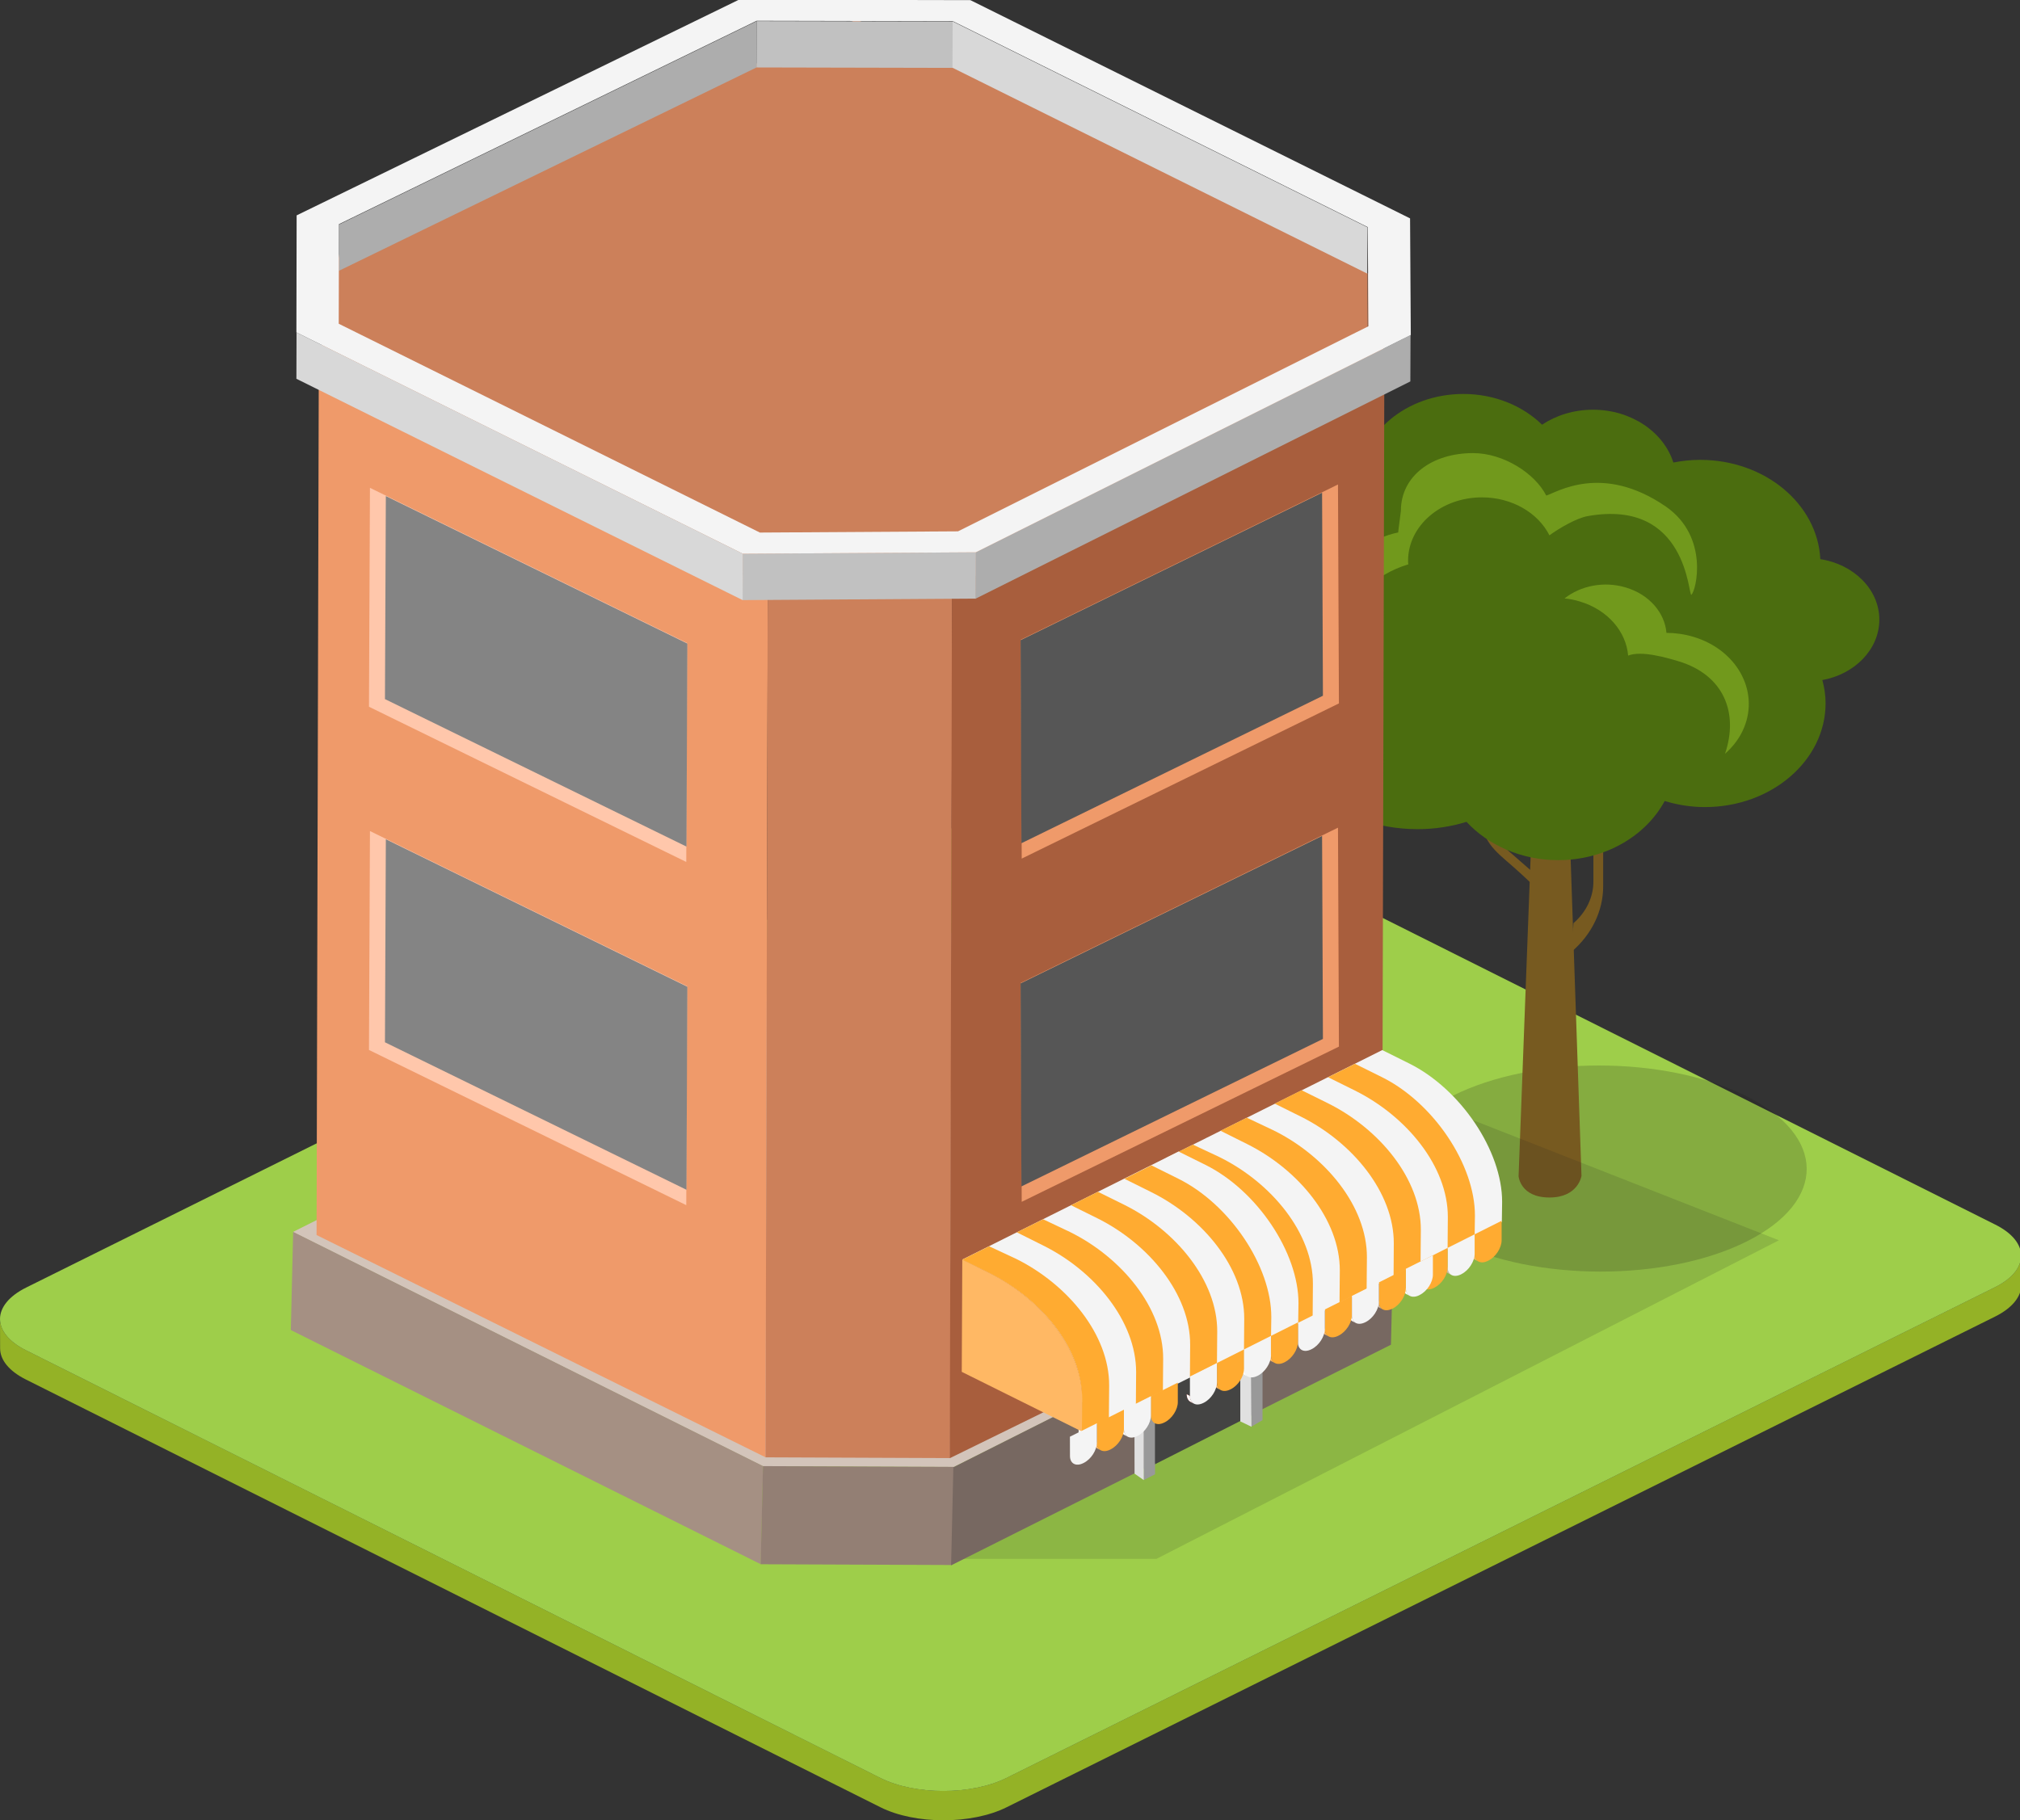 <?xml version="1.0" encoding="UTF-8" standalone="no"?>
<!-- Created with Inkscape (http://www.inkscape.org/) -->

<svg
   xmlns:dc="http://purl.org/dc/elements/1.1/"
   xmlns:cc="http://creativecommons.org/ns#"
   xmlns:rdf="http://www.w3.org/1999/02/22-rdf-syntax-ns#"
   xmlns:svg="http://www.w3.org/2000/svg"
   xmlns="http://www.w3.org/2000/svg"
   xmlns:sodipodi="http://sodipodi.sourceforge.net/DTD/sodipodi-0.dtd"
   xmlns:inkscape="http://www.inkscape.org/namespaces/inkscape"
   width="57.829mm"
   height="52.116mm"
   viewBox="0 0 57.829 52.116"
   version="1.1"
   id="svg16861"
   inkscape:version="0.92.2 (5c3e80d, 2017-08-06)"
   sodipodi:docname="apartemant-16.svg">
  <rect x="0" y="0" width="57.829" height="52.116" fill="#333333" stroke="none"/>
  <defs
     id="defs16855">
    <clipPath
       clipPathUnits="userSpaceOnUse"
       id="clipPath268783">
      <path
         d="m 1557.133,909.076 c 0.087,-0.053 0.177,-0.103 0.269,-0.158 v 0 c -0.197,0.119 -0.332,0.373 -0.332,0.734 v 0 l -0.264,0.156 c 10e-4,-0.357 0.126,-0.611 0.327,-0.732"
         id="path268781"
         inkscape:connector-curvature="0" />
    </clipPath>
    <clipPath
       clipPathUnits="userSpaceOnUse"
       id="clipPath268771">
      <path
         d="M 0,2270.272 H 3066.787 V 0 H 0 Z"
         id="path268769"
         inkscape:connector-curvature="0" />
    </clipPath>
    <clipPath
       clipPathUnits="userSpaceOnUse"
       id="clipPath268759">
      <path
         d="m 1559.322,910.355 c 0.022,-0.013 0.045,-0.025 0.069,-0.041 v 0 c 0.013,-0.007 0.027,-0.015 0.041,-0.027 v 0 l 0.01,-0.002 c 0.036,-0.021 0.071,-0.041 0.098,-0.058 v 0 l 0.015,-0.008 c -0.177,0.129 -0.292,0.371 -0.297,0.707 v 0 l -0.261,0.158 c 0,-0.36 0.127,-0.615 0.328,-0.729 m 0.232,-0.137 c 0,0 -10e-4,0 -10e-4,0.001 v 0 0 c 0,0 0,-0.001 0,-0.001 m 0.011,-0.008 c 0,0.003 -0.01,0.005 -0.011,0.008 v 0 c 0,-0.003 0.01,-0.006 0.011,-0.008 m 0.026,-0.017 c -0.01,0.008 -0.017,0.012 -0.026,0.017 v 0 c 0.01,-0.006 0.017,-0.011 0.026,-0.017"
         id="path268757"
         inkscape:connector-curvature="0" />
    </clipPath>
    <clipPath
       clipPathUnits="userSpaceOnUse"
       id="clipPath268671">
      <path
         d="M 0,2270.272 H 3066.787 V 0 H 0 Z"
         id="path268669"
         inkscape:connector-curvature="0" />
    </clipPath>
    <clipPath
       clipPathUnits="userSpaceOnUse"
       id="clipPath268659">
      <path
         d="m 1574.642,919.238 c 0.091,-0.053 0.176,-0.108 0.271,-0.156 v 0 c -0.199,0.113 -0.332,0.369 -0.332,0.729 v 0 l -0.267,0.16 c 0,-0.36 0.124,-0.612 0.328,-0.733"
         id="path268657"
         inkscape:connector-curvature="0" />
    </clipPath>
    <clipPath
       clipPathUnits="userSpaceOnUse"
       id="clipPath268647">
      <path
         d="M 0,2270.272 H 3066.787 V 0 H 0 Z"
         id="path268645"
         inkscape:connector-curvature="0" />
    </clipPath>
    <clipPath
       clipPathUnits="userSpaceOnUse"
       id="clipPath268635">
      <path
         d="m 1576.835,920.514 c 0.016,-0.012 0.041,-0.026 0.063,-0.039 v 0 c 0.018,-0.006 0.028,-0.016 0.043,-0.022 v 0 l 0.01,-0.008 c 0.032,-0.02 0.069,-0.038 0.096,-0.058 v 0 l 0.013,-0.007 c 0.015,-0.007 0.028,-0.018 0.041,-0.023 v 0 c -0.2,0.118 -0.331,0.372 -0.333,0.729 v 0 l -0.262,0.16 c 0,-0.36 0.127,-0.615 0.329,-0.732"
         id="path268633"
         inkscape:connector-curvature="0" />
    </clipPath>
    <clipPath
       clipPathUnits="userSpaceOnUse"
       id="clipPath268439">
      <path
         d="m 1540.87,944.223 h 66.15 v -48.662 h -66.15 z"
         id="path268437"
         inkscape:connector-curvature="0" />
    </clipPath>
    <clipPath
       clipPathUnits="userSpaceOnUse"
       id="clipPath268395">
      <path
         d="m 1575.72,942.094 h 33.56 v -19.439 h -33.56 z"
         id="path268393"
         inkscape:connector-curvature="0" />
    </clipPath>
  </defs>
  <sodipodi:namedview
     id="base"
     pagecolor="#ffffff"
     bordercolor="#666666"
     borderopacity="1.0"
     inkscape:pageopacity="0.0"
     inkscape:pageshadow="2"
     inkscape:zoom="0.35"
     inkscape:cx="-203.57381"
     inkscape:cy="-187.22802"
     inkscape:document-units="mm"
     inkscape:current-layer="layer1"
     showgrid="false"
     fit-margin-top="0"
     fit-margin-left="0"
     fit-margin-right="0"
     fit-margin-bottom="0"
     inkscape:window-width="1360"
     inkscape:window-height="706"
     inkscape:window-x="-8"
     inkscape:window-y="-8"
     inkscape:window-maximized="1" />
  <g
     inkscape:label="Layer 1"
     inkscape:groupmode="layer"
     id="layer1"
     transform="translate(23.623,-47.18)">
    <g
       id="g22794"
       transform="matrix(1,0,0,0.86,0,10.253)">
      <g
         transform="matrix(0.353,0,0,-0.353,-22.881,87.895)"
         id="g268381">
        <path
           inkscape:connector-curvature="0"
           id="path268383"
           style="fill:#94b226;fill-opacity:1;fill-rule:nonzero;stroke:none"
           d="m 0,0 69.301,-40.346 c 2.811,-1.634 7.387,-1.634 10.218,0 l 80.159,46.282 c 1.426,0.822 2.137,1.902 2.135,2.98 l 0.01,-2.77 C 161.826,5.07 161.112,3.988 159.688,3.164 L 79.529,-43.115 c -2.831,-1.635 -7.41,-1.635 -10.221,0 L 0.007,-2.77 c -1.399,0.813 -2.1,1.875 -2.1,2.938 L -2.102,2.941 C -2.101,1.875 -1.398,0.811 0,0" />
      </g>
      <g
         transform="matrix(0.353,0,0,-0.353,-22.87,85.807)"
         id="g268385">
        <path
           inkscape:connector-curvature="0"
           id="path268387"
           style="fill:#9ece4a;fill-opacity:1;fill-rule:nonzero;stroke:none"
           d="m 0,0 c -2.831,-1.635 -2.844,-4.283 -0.032,-5.92 l 69.301,-40.346 c 2.811,-1.634 7.386,-1.634 10.217,0 l 80.16,46.282 c 2.834,1.632 2.847,4.287 0.033,5.918 L 90.381,46.281 c -2.813,1.635 -7.388,1.635 -10.219,0 z" />
      </g>
      <g
         id="g268389"
         transform="matrix(0.353,0,0,-0.353,-539.975,410.975)">
        <g
           id="g268391" />
        <g
           id="g268403">
          <g
             style="opacity:0.19"
             id="g268401"
             clip-path="url(#clipPath268395)">
            <g
               id="g268399"
               transform="translate(1604.32,939.246)">
              <path
                 inkscape:connector-curvature="0"
                 id="path268397"
                 style="fill:#181816;fill-opacity:1;fill-rule:nonzero;stroke:none"
                 d="m 0,0 c 6.571,-3.789 6.617,-9.955 0.082,-13.754 -6.532,-3.789 -17.154,-3.779 -23.728,0.008 C -30.207,-9.955 -30.265,-3.789 -23.739,0 -17.205,3.803 -6.571,3.791 0,0" />
            </g>
          </g>
        </g>
      </g>
      <g
         transform="matrix(0.353,0,0,-0.353,20.655,72.38)"
         id="g268405">
        <path
           inkscape:connector-curvature="0"
           id="path268407"
           style="fill:#775a20;fill-opacity:1;fill-rule:nonzero;stroke:none"
           d="M 0,0 -3.025,3.07 C -3.933,3.982 -5.083,5.145 -4.982,8.496 V 22.137 H -5.498 V 7.916 c 0,-3.199 0.81,-4.287 2.19,-5.668 2.045,-2.037 2.563,-2.818 3.458,-3.715 v 1.096 z" />
      </g>
      <g
         transform="matrix(0.353,0,0,-0.353,20.364,66.297)"
         id="g268409">
        <path
           inkscape:connector-curvature="0"
           id="path268411"
           style="fill:#775a20;fill-opacity:1;fill-rule:nonzero;stroke:none"
           d="M 0,0 2.334,-0.057 3.65,-44.744 c 0,0 -0.263,-2.037 -2.595,-2.037 -2.379,0 -2.507,2.008 -2.507,2.008 z" />
      </g>
      <g
         transform="matrix(0.353,0,0,-0.353,21.423,73.676)"
         id="g268413">
        <path
           inkscape:connector-curvature="0"
           id="path268415"
           style="fill:#775a20;fill-opacity:1;fill-rule:nonzero;stroke:none"
           d="M 0,0 V 0 C 1.028,1.029 1.615,2.455 1.615,3.906 V 21.244 H 2.407 V 3.459 c 0,-2.293 -0.923,-4.52 -2.549,-6.143 z" />
      </g>
      <g
         transform="matrix(0.353,0,0,-0.353,22.281,69.958)"
         id="g268417">
        <path
           inkscape:connector-curvature="0"
           id="path268419"
           style="fill:#c4b08d;fill-opacity:1;fill-rule:nonzero;stroke:none"
           d="M 0,0 2.172,2.209 C 2.82,2.857 3.646,3.688 3.575,6.084 v 9.77 H 3.941 V 5.67 C 3.941,3.375 3.367,2.604 2.368,1.604 0.904,0.152 0.525,-0.402 -0.102,-1.041 v 0.783 z" />
      </g>
      <g
         transform="matrix(0.353,0,0,-0.353,30.179,63.571)"
         id="g268421">
        <path
           inkscape:connector-curvature="0"
           id="path268423"
           style="fill:#4b6d0f;fill-opacity:1;fill-rule:nonzero;stroke:none"
           d="m 0,0 c 0,2.852 -2.073,5.221 -4.786,5.709 -0.225,5.203 -4.494,9.365 -9.748,9.365 -0.752,0 -1.467,-0.092 -2.17,-0.252 -0.787,2.864 -3.401,4.981 -6.514,4.981 -1.564,0 -2.995,-0.53 -4.135,-1.412 -1.56,1.769 -3.835,2.898 -6.39,2.898 -4.613,0 -8.366,-3.678 -8.503,-8.264 -0.12,0.008 -0.24,0.02 -0.368,0.02 -4.282,0 -7.757,-3.467 -7.757,-7.754 0,-0.182 0.019,-0.359 0.035,-0.539 -2.164,-1.064 -3.646,-3.287 -3.646,-5.857 0,-2.905 1.914,-5.375 4.539,-6.211 0,-0.145 -0.021,-0.286 -0.021,-0.434 0,-6.625 5.385,-12.01 12.017,-12.01 1.393,0 2.725,0.246 3.967,0.69 1.754,-2.196 4.428,-3.612 7.436,-3.612 3.816,0 7.106,2.282 8.637,5.577 1.015,-0.358 2.111,-0.573 3.259,-0.573 5.397,0 9.789,4.391 9.789,9.797 0,0.748 -0.098,1.481 -0.263,2.184 C -1.995,-5.145 0,-2.799 0,0" />
      </g>
      <g
         transform="matrix(0.353,0,0,-0.353,16.695,61.729)"
         id="g268425">
        <path
           inkscape:connector-curvature="0"
           id="path268427"
           style="fill:#71991c;fill-opacity:1;fill-rule:nonzero;stroke:none"
           d="m 0,0 c -0.02,0.111 -0.02,0.23 -0.02,0.344 0,3.301 2.682,5.974 5.987,5.974 2.45,0 4.558,-1.466 5.476,-3.58 0.774,0.653 2.191,1.627 3.108,1.813 8.13,1.681 8.147,-7.645 8.404,-7.418 0.368,0.318 1.49,5.453 -2.079,8.326 -5.174,4.131 -8.866,1.305 -9.69,1.029 -0.929,2.114 -3.483,4.006 -5.939,4.006 -3.312,0 -5.851,-2.14 -5.851,-5.453 0,-0.103 -0.223,-1.926 -0.219,-2.035 -1.802,-0.395 -5.184,-2.385 -5.184,-5.901 0,-1.171 0.269,-2.291 0.717,-3.304 0.51,2.89 2.567,5.252 5.29,6.199" />
      </g>
      <g
         transform="matrix(0.353,0,0,-0.353,21.604,62.965)"
         id="g268429">
        <path
           inkscape:connector-curvature="0"
           id="path268431"
           style="fill:#71991c;fill-opacity:1;fill-rule:nonzero;stroke:none"
           d="m 0,0 c 2.278,-0.795 3.756,-2.846 3.921,-5.105 1.096,0.507 3.201,-0.229 4.068,-0.528 3.716,-1.295 4.904,-4.906 3.788,-8.73 0.675,0.691 1.214,1.519 1.552,2.488 1.222,3.492 -0.623,7.322 -4.111,8.539 C 8.487,-3.08 7.747,-2.967 7.027,-2.961 6.89,-1.07 5.643,0.654 3.737,1.316 1.958,1.943 0.06,1.482 -1.238,0.287 -0.823,0.24 -0.416,0.148 0,0" />
      </g>
      <g
         id="g268433"
         transform="matrix(0.353,0,0,-0.353,-539.975,410.975)">
        <g
           id="g268435" />
        <g
           id="g268447">
          <g
             style="opacity:0.14"
             id="g268445"
             clip-path="url(#clipPath268439)">
            <g
               id="g268443"
               transform="translate(1556.544,895.561)">
              <path
                 inkscape:connector-curvature="0"
                 id="path268441"
                 style="fill:#1b1c1e;fill-opacity:1;fill-rule:nonzero;stroke:none"
                 d="M 0,0 50.478,30.047 9.718,48.662 -15.673,0 Z" />
            </g>
          </g>
        </g>
      </g>
      <g
         transform="matrix(0.353,0,0,-0.353,13.496,86.083)"
         id="g268449">
        <path
           inkscape:connector-curvature="0"
           id="path268451"
           style="fill:#d3c4ba;fill-opacity:1;fill-rule:nonzero;stroke:none"
           d="m 0,0 7.848,4.641 -0.285,8.988 -38.054,22.053 -50.914,-29.668 38.112,-22.09 15.508,-0.072 15.84,9.242 z" />
      </g>
      <g
         transform="matrix(0.353,0,0,-0.353,-1.777,91.754)"
         id="g268453">
        <path
           inkscape:connector-curvature="0"
           id="path268455"
           style="fill:#a59083;fill-opacity:1;fill-rule:nonzero;stroke:none"
           d="m 0,0 -0.188,-9.256 -38.113,22.088 0.189,9.258 z" />
      </g>
      <g
         transform="matrix(0.353,0,0,-0.353,3.694,91.78)"
         id="g268457">
        <path
           inkscape:connector-curvature="0"
           id="path268459"
           style="fill:#937f74;fill-opacity:1;fill-rule:nonzero;stroke:none"
           d="m 0,0 -0.186,-9.256 -15.51,0.072 0.188,9.256 z" />
      </g>
      <g
         transform="matrix(0.353,0,0,-0.353,-1.642,62.473)"
         id="g268461">
        <path
           inkscape:connector-curvature="0"
           id="path268463"
           style="fill:#ef9a6a;fill-opacity:1;fill-rule:nonzero;stroke:none"
           d="m 0,0 -0.181,-82.121 -36.415,20.967 0.181,82.121 z" />
      </g>
      <g
         transform="matrix(0.353,0,0,-0.353,3.639,62.499)"
         id="g268465">
        <path
           inkscape:connector-curvature="0"
           id="path268467"
           style="fill:#cc805a;fill-opacity:1;fill-rule:nonzero;stroke:none"
           d="m 0,0 -0.18,-82.119 -14.968,0.07 0.18,82.121 z" />
      </g>
      <g
         transform="matrix(0.353,0,0,-0.353,16.008,55.311)"
         id="g268469">
        <path
           inkscape:connector-curvature="0"
           id="path268471"
           style="fill:#a85e3d;fill-opacity:1;fill-rule:nonzero;stroke:none"
           d="m 0,0 -0.183,-82.121 -21.782,-12.801 -13.277,-7.572 0.179,82.119 z" />
      </g>
      <g
         transform="matrix(0.353,0,0,-0.353,15.91,52.251)"
         id="g268473">
        <path
           inkscape:connector-curvature="0"
           id="path268475"
           style="fill:#cc805a;fill-opacity:1;fill-rule:nonzero;stroke:none"
           d="m 0,0 0.277,-8.674 -35.062,-20.375 -14.968,0.072 -36.285,22.008 1.694,10.155 41.833,21.361 z" />
      </g>
      <g
         transform="matrix(0.353,0,0,-0.353,16.264,84.446)"
         id="g268477">
        <path
           inkscape:connector-curvature="0"
           id="path268479"
           style="fill:#776861;fill-opacity:1;fill-rule:nonzero;stroke:none"
           d="m 0,0 -4.063,-2.391 v 0.086 l -31.614,-18.504 -0.184,-9.257 35.673,20.812 z" />
      </g>
      <g
         transform="matrix(0.353,0,0,-0.353,9.224,91.821)"
         id="g268481">
        <path
           inkscape:connector-curvature="0"
           id="path268483"
           style="fill:#444443;fill-opacity:1;fill-rule:nonzero;stroke:none"
           d="M 0,0 8.728,5.146 V 23.738 L 0,18.836 Z" />
      </g>
      <g
         transform="matrix(0.353,0,0,-0.353,12.206,90.445)"
         id="g268485">
        <path
           inkscape:connector-curvature="0"
           id="path268487"
           style="fill:#e0e0e0;fill-opacity:1;fill-rule:nonzero;stroke:none"
           d="m 0,0 -0.048,19.344 -0.863,0.51 V 0.51 Z" />
      </g>
      <g
         transform="matrix(0.353,0,0,-0.353,12.521,83.055)"
         id="g268489">
        <path
           inkscape:connector-curvature="0"
           id="path268491"
           style="fill:#704619;fill-opacity:1;fill-rule:nonzero;stroke:none"
           d="m 0,0 -0.733,0.514 -9.683,-5.662 0.719,-0.508 z" />
      </g>
      <g
         transform="matrix(0.353,0,0,-0.353,12.521,83.055)"
         id="g268493">
        <path
           inkscape:connector-curvature="0"
           id="path268495"
           style="fill:#999999;fill-opacity:1;fill-rule:nonzero;stroke:none"
           d="m 0,0 v -20.305 l -0.894,-0.609 -0.047,19.31 -7.783,-4.589 v -18.168 l 0.009,0.006 v -1.061 l -0.928,-0.547 v 20.307 z" />
      </g>
      <g
         transform="matrix(0.353,0,0,-0.353,11.401,87.898)"
         id="g268497">
        <path
           inkscape:connector-curvature="0"
           id="path268499"
           style="fill:#704619;fill-opacity:1;fill-rule:nonzero;stroke:none"
           d="m 0,0 c 0,-0.318 0.215,-0.637 0.364,-0.637 0.152,0 0.226,0.5 0.226,0.821 C 0.59,0.5 0.469,0.762 0.318,0.762 0.166,0.762 0,0.684 0,0" />
      </g>
      <g
         transform="matrix(0.353,0,0,-0.353,8.846,84.871)"
         id="g268501">
        <path
           inkscape:connector-curvature="0"
           id="path268503"
           style="fill:#e0e0e0;fill-opacity:1;fill-rule:nonzero;stroke:none"
           d="M 0,0 0.773,-0.508 0.779,-20.82 0.032,-20.211 Z" />
      </g>
      <g
         transform="matrix(0.353,0,0,-0.353,3.658,43.655)"
         id="g268505">
        <path
           inkscape:connector-curvature="0"
           id="path268507"
           style="fill:#c1c1c1;fill-opacity:1;fill-rule:nonzero;stroke:none"
           d="m 0,0 -0.015,-4.373 -15.92,0.041 0.015,4.371 z" />
      </g>
      <g
         transform="matrix(0.353,0,0,-0.353,15.526,50.507)"
         id="g268509">
        <path
           inkscape:connector-curvature="0"
           id="path268511"
           style="fill:#d8d8d8;fill-opacity:1;fill-rule:nonzero;stroke:none"
           d="m 0,0 -0.013,-4.371 -33.645,19.422 0.014,4.373 z" />
      </g>
      <g
         transform="matrix(0.353,0,0,-0.353,-1.959,43.641)"
         id="g268513">
        <path
           inkscape:connector-curvature="0"
           id="path268515"
           style="fill:#adadad;fill-opacity:1;fill-rule:nonzero;stroke:none"
           d="m 0,0 -0.015,-4.371 -33.871,-19.182 0.014,4.369 z" />
      </g>
      <g
         transform="matrix(0.353,0,0,-0.353,15.545,53.806)"
         id="g268517">
        <path
           inkscape:connector-curvature="0"
           id="path268519"
           style="fill:#453f3d;fill-opacity:1;fill-rule:nonzero;stroke:none"
           d="M 0,0 -0.013,-4.369 -0.066,4.98 -0.054,9.352 Z" />
      </g>
      <g
         transform="matrix(0.353,0,0,-0.353,-15.125,54.011)"
         id="g268521">
        <path
           inkscape:connector-curvature="0"
           id="path268523"
           style="fill:#453f3d;fill-opacity:1;fill-rule:nonzero;stroke:none"
           d="M 0,0 -0.011,-4.373 0.008,6.67 0.02,11.041 Z" />
      </g>
      <g
         transform="matrix(0.353,0,0,-0.353,16.758,54.095)"
         id="g268525">
        <path
           inkscape:connector-curvature="0"
           id="path268527"
           style="fill:#adadad;fill-opacity:1;fill-rule:nonzero;stroke:none"
           d="m 0,0 -0.014,-4.373 -35.269,-20.496 0.012,4.369 z" />
      </g>
      <g
         transform="matrix(0.353,0,0,-0.353,4.315,61.327)"
         id="g268529">
        <path
           inkscape:connector-curvature="0"
           id="path268531"
           style="fill:#c1c1c1;fill-opacity:1;fill-rule:nonzero;stroke:none"
           d="m 0,0 -0.013,-4.369 -18.912,-0.143 0.016,4.375 z" />
      </g>
      <g
         transform="matrix(0.353,0,0,-0.353,3.803,60.63)"
         id="g268533">
        <path
           inkscape:connector-curvature="0"
           id="path268535"
           style="fill:#f4f4f4;fill-opacity:1;fill-rule:nonzero;stroke:none"
           d="m 0,0 33.284,19.344 -0.054,9.351 -33.643,19.424 -15.92,0.039 -33.872,-19.183 -0.018,-9.393 34.156,-19.697 z M 36.662,29.52 36.721,18.523 1.45,-1.977 -17.459,-2.113 -53.656,18.762 -53.637,29.803 -17.76,50.15 1.004,50.105 Z" />
      </g>
      <g
         transform="matrix(0.353,0,0,-0.353,-2.356,61.376)"
         id="g268537">
        <path
           inkscape:connector-curvature="0"
           id="path268539"
           style="fill:#d8d8d8;fill-opacity:1;fill-rule:nonzero;stroke:none"
           d="m 0,0 -0.016,-4.375 -36.192,20.877 0.011,4.373 z" />
      </g>
      <g
         transform="matrix(0.353,0,0,-0.353,5.6,64.238)"
         id="g268541">
        <path
           inkscape:connector-curvature="0"
           id="path268543"
           style="fill:#ef9a6a;fill-opacity:1;fill-rule:nonzero;stroke:none"
           d="M 0,0 0.076,-20.648 25.802,-6.01 25.726,14.641 Z" />
      </g>
      <g
         transform="matrix(0.353,0,0,-0.353,14.226,59.344)"
         id="g268545">
        <path
           inkscape:connector-curvature="0"
           id="path268547"
           style="fill:#565656;fill-opacity:1;fill-rule:nonzero;stroke:none"
           d="m 0,0 0.068,-19.15 -24.452,-13.911 -0.067,19.151 z" />
      </g>
      <g
         transform="matrix(0.353,0,0,-0.353,5.6,75.665)"
         id="g268549">
        <path
           inkscape:connector-curvature="0"
           id="path268551"
           style="fill:#ef9a6a;fill-opacity:1;fill-rule:nonzero;stroke:none"
           d="M 0,0 0.076,-20.65 25.802,-6.01 25.726,14.641 Z" />
      </g>
      <g
         transform="matrix(0.353,0,0,-0.353,14.226,70.772)"
         id="g268553">
        <path
           inkscape:connector-curvature="0"
           id="path268555"
           style="fill:#565656;fill-opacity:1;fill-rule:nonzero;stroke:none"
           d="m 0,0 0.068,-19.148 -24.452,-13.911 -0.067,19.151 z" />
      </g>
      <g
         transform="matrix(0.353,0,0,-0.353,-3.951,64.349)"
         id="g268557">
        <path
           inkscape:connector-curvature="0"
           id="path268559"
           style="fill:#ffc7ab;fill-opacity:1;fill-rule:nonzero;stroke:none"
           d="m 0,0 -0.072,-20.65 -25.732,14.64 0.079,20.649 z" />
      </g>
      <g
         transform="matrix(0.353,0,0,-0.353,-12.577,59.456)"
         id="g268561">
        <path
           inkscape:connector-curvature="0"
           id="path268563"
           style="fill:#848484;fill-opacity:1;fill-rule:nonzero;stroke:none"
           d="m 0,0 -0.072,-19.15 24.453,-13.911 0.07,19.149 z" />
      </g>
      <g
         transform="matrix(0.353,0,0,-0.353,-3.951,75.776)"
         id="g268565">
        <path
           inkscape:connector-curvature="0"
           id="path268567"
           style="fill:#ffc7ab;fill-opacity:1;fill-rule:nonzero;stroke:none"
           d="m 0,0 -0.072,-20.65 -25.732,14.638 0.079,20.649 z" />
      </g>
      <g
         transform="matrix(0.353,0,0,-0.353,-12.577,70.883)"
         id="g268569">
        <path
           inkscape:connector-curvature="0"
           id="path268571"
           style="fill:#848484;fill-opacity:1;fill-rule:nonzero;stroke:none"
           d="m 0,0 -0.072,-19.15 24.453,-13.911 0.07,19.149 z" />
      </g>
      <g
         transform="matrix(0.353,0,0,-0.353,13.185,87.19)"
         id="g268573">
        <path
           inkscape:connector-curvature="0"
           id="path268575"
           style="fill:#ffffff;fill-opacity:1;fill-rule:nonzero;stroke:none"
           d="m 0,0 0.001,-1.83 c 0.004,-0.363 0.126,-0.615 0.324,-0.733 -0.089,0.053 -0.178,0.106 -0.27,0.161 -0.2,0.115 -0.324,0.371 -0.326,0.732 v 1.828 z" />
      </g>
      <g
         transform="matrix(0.353,0,0,-0.353,15.948,77.902)"
         id="g268577">
        <path
           inkscape:connector-curvature="0"
           id="path268579"
           style="fill:#f4f4f4;fill-opacity:1;fill-rule:nonzero;stroke:none"
           d="m 0,0 2.183,-1.262 c 4.178,-2.412 7.552,-8.259 7.54,-13.062 L 9.7,-16.221 -7.831,-26.412 l 0.019,3.01 c 0.009,4.8 -3.363,9.537 -7.541,11.947 l -2.187,1.264 z" />
      </g>
      <g
         transform="matrix(0.353,0,0,-0.353,9.76,81.498)"
         id="g268581">
        <path
           inkscape:connector-curvature="0"
           id="path268583"
           style="fill:#ffab31;fill-opacity:1;fill-rule:nonzero;stroke:none"
           d="m 0,0 -0.041,-10.59 9.75,-5.631 0.02,3.01 C 9.737,-8.41 6.365,-3.674 2.188,-1.264 Z" />
      </g>
      <g
         transform="matrix(0.353,0,0,-0.353,17.819,84.529)"
         id="g268585">
        <path
           inkscape:connector-curvature="0"
           id="path268587"
           style="fill:#ffab31;fill-opacity:1;fill-rule:nonzero;stroke:none"
           d="m 0,0 0.02,3.01 c 0.012,4.801 -3.362,9.535 -7.536,11.947 l -2.177,1.256 2.182,1.266 2.188,-1.26 C -1.144,13.809 2.228,7.957 2.217,3.156 L 2.193,1.26 Z" />
      </g>
      <g
         transform="matrix(0.353,0,0,-0.353,16.273,85.411)"
         id="g268589">
        <path
           inkscape:connector-curvature="0"
           id="path268591"
           style="fill:#ffab31;fill-opacity:1;fill-rule:nonzero;stroke:none"
           d="m 0,0 0.017,3.045 c 0.009,4.805 -3.365,9.539 -7.54,11.953 l -2.116,1.221 2.176,1.267 2.134,-1.228 C -1.151,13.844 2.223,9.111 2.21,4.311 L 2.188,1.303 Z" />
      </g>
      <g
         transform="matrix(0.353,0,0,-0.353,14.725,86.306)"
         id="g268593">
        <path
           inkscape:connector-curvature="0"
           id="path268595"
           style="fill:#ffab31;fill-opacity:1;fill-rule:nonzero;stroke:none"
           d="m 0,0 0.024,3.012 c 0.012,4.799 -3.362,9.535 -7.541,11.945 l -2.136,1.24 2.132,1.231 2.201,-1.211 C -1.141,13.805 2.231,9.07 2.222,4.268 L 2.199,1.262 Z" />
      </g>
      <g
         transform="matrix(0.353,0,0,-0.353,13.182,87.211)"
         id="g268597">
        <path
           inkscape:connector-curvature="0"
           id="path268599"
           style="fill:#ffab31;fill-opacity:1;fill-rule:nonzero;stroke:none"
           d="m 0,0 0.016,3.049 c -0.632,4.609 -3.367,9.478 -7.543,11.892 l -2.173,1.248 2.178,1.264 2.194,-1.197 C -1.152,13.846 2.228,9.109 2.213,4.309 L 2.192,1.193 Z" />
      </g>
      <g
         transform="matrix(0.353,0,0,-0.353,18.592,84.686)"
         id="g268601">
        <path
           inkscape:connector-curvature="0"
           id="path268603"
           style="fill:#ffb864;fill-opacity:1;fill-rule:nonzero;stroke:none"
           d="m 0,0 -0.266,0.158 c 0.002,-0.357 0.127,-0.611 0.328,-0.726 L 0.331,-0.729 C 0.13,-0.613 0,-0.359 0,0" />
      </g>
      <g
         transform="matrix(0.353,0,0,-0.353,18.592,84.037)"
         id="g268605">
        <path
           inkscape:connector-curvature="0"
           id="path268607"
           style="fill:#ffab31;fill-opacity:1;fill-rule:nonzero;stroke:none"
           d="m 0,0 v -1.84 c 0,-0.711 0.494,-1.008 1.086,-0.658 l 0.04,0.021 c 0.589,0.346 1.065,1.202 1.065,1.911 v 1.843 z" />
      </g>
      <g
         transform="matrix(0.353,0,0,-0.353,17.819,85.136)"
         id="g268609">
        <path
           inkscape:connector-curvature="0"
           id="path268611"
           style="fill:#ccb5a2;fill-opacity:1;fill-rule:nonzero;stroke:none"
           d="m 0,0 -0.262,0.16 c 0,-0.363 0.123,-0.615 0.327,-0.734 L 0.336,-0.732 C 0.133,-0.611 0.004,-0.361 0,0" />
      </g>
      <g
         transform="matrix(0.353,0,0,-0.353,17.819,84.489)"
         id="g268613">
        <path
           inkscape:connector-curvature="0"
           id="path268615"
           style="fill:#f4f4f4;fill-opacity:1;fill-rule:nonzero;stroke:none"
           d="m 0,0 v -1.834 c 0.004,-0.711 0.494,-1.004 1.09,-0.662 l 0.037,0.025 c 0.594,0.346 1.066,1.201 1.066,1.912 v 1.84 z" />
      </g>
      <g
         transform="matrix(0.353,0,0,-0.353,17.047,85.585)"
         id="g268617">
        <path
           inkscape:connector-curvature="0"
           id="path268619"
           style="fill:#ffb864;fill-opacity:1;fill-rule:nonzero;stroke:none"
           d="m 0,0 -0.264,0.154 c 0,-0.357 0.125,-0.611 0.321,-0.73 L 0.333,-0.732 C 0.133,-0.615 0,-0.361 0,0" />
      </g>
      <g
         transform="matrix(0.353,0,0,-0.353,17.047,84.941)"
         id="g268621">
        <path
           inkscape:connector-curvature="0"
           id="path268623"
           style="fill:#ffab31;fill-opacity:1;fill-rule:nonzero;stroke:none"
           d="m 0,0 v -1.826 c 0,-0.715 0.488,-1.008 1.086,-0.662 l 0.039,0.023 c 0.59,0.346 1.066,1.201 1.063,1.912 v 1.834 z" />
      </g>
      <g
         transform="matrix(0.353,0,0,-0.353,16.297,86.238)"
         id="g268625">
        <path
           inkscape:connector-curvature="0"
           id="path268627"
           style="fill:#931103;fill-opacity:1;fill-rule:nonzero;stroke:none"
           d="m 0,0 c 0.017,-0.012 0.041,-0.025 0.063,-0.039 0.018,-0.006 0.028,-0.016 0.043,-0.022 l 0.01,-0.007 c 0.031,-0.02 0.069,-0.039 0.096,-0.059 l 0.014,-0.006 c 0.014,-0.008 0.027,-0.019 0.04,-0.023 -0.201,0.117 -0.33,0.371 -0.333,0.728 l -0.262,0.16 C -0.329,0.373 -0.201,0.117 0,0" />
      </g>
      <g
         id="g268629"
         transform="matrix(0.353,0,0,-0.353,-539.975,410.975)">
        <g
           clip-path="url(#clipPath268635)"
           id="g268631">
          <g
             transform="translate(1576.768,921.086)"
             id="g268637">
            <path
               inkscape:connector-curvature="0"
               id="path268639"
               style="fill:#ffffff;fill-opacity:1;fill-rule:nonzero;stroke:none"
               d="m 0,0 -0.262,0.16 c 0,-0.359 0.128,-0.615 0.329,-0.732 L 0.333,-0.729 C 0.133,-0.611 0.003,-0.357 0,0" />
          </g>
        </g>
      </g>
      <g
         id="g268641"
         transform="matrix(0.353,0,0,-0.353,-539.975,410.975)">
        <g
           clip-path="url(#clipPath268647)"
           id="g268643">
          <g
             transform="translate(1576.768,922.918)"
             id="g268649">
            <path
               inkscape:connector-curvature="0"
               id="path268651"
               style="fill:#f4f4f4;fill-opacity:1;fill-rule:nonzero;stroke:none"
               d="M 0,0 V -1.832 C 0.003,-2.539 0.494,-2.838 1.092,-2.49 l 0.031,0.023 c 0.598,0.344 1.07,1.199 1.07,1.914 v 1.826 z" />
          </g>
        </g>
      </g>
      <g
         id="g268653"
         transform="matrix(0.353,0,0,-0.353,-539.975,410.975)">
        <g
           clip-path="url(#clipPath268659)"
           id="g268655">
          <g
             transform="translate(1574.581,919.811)"
             id="g268661">
            <path
               inkscape:connector-curvature="0"
               id="path268663"
               style="fill:#ccb5a2;fill-opacity:1;fill-rule:nonzero;stroke:none"
               d="m 0,0 -0.267,0.16 c 0.004,-0.359 0.124,-0.611 0.328,-0.732 L 0.332,-0.729 C 0.133,-0.615 0,-0.359 0,0" />
          </g>
        </g>
      </g>
      <g
         id="g268665"
         transform="matrix(0.353,0,0,-0.353,-539.975,410.975)">
        <g
           clip-path="url(#clipPath268671)"
           id="g268667">
          <g
             transform="translate(1574.581,921.635)"
             id="g268673">
            <path
               inkscape:connector-curvature="0"
               id="path268675"
               style="fill:#ffab31;fill-opacity:1;fill-rule:nonzero;stroke:none"
               d="M 0,0 V -1.824 C 0.001,-2.533 0.49,-2.828 1.087,-2.48 l 0.036,0.015 c 0.596,0.352 1.066,1.209 1.064,1.916 v 1.832 z" />
          </g>
          <g
             transform="translate(1572.39,918.535)"
             id="g268677">
            <path
               inkscape:connector-curvature="0"
               id="path268679"
               style="fill:#ffffff;fill-opacity:1;fill-rule:nonzero;stroke:none"
               d="m 0,0 -0.265,0.16 c 0,-0.361 0.129,-0.613 0.327,-0.732 L 0.33,-0.73 C 0.132,-0.615 0,-0.357 0,0" />
          </g>
          <g
             transform="translate(1572.39,920.357)"
             id="g268681">
            <path
               inkscape:connector-curvature="0"
               id="path268683"
               style="fill:#f4f4f4;fill-opacity:1;fill-rule:nonzero;stroke:none"
               d="M 0,0 V -1.822 C 0,-2.535 0.491,-2.828 1.089,-2.48 l 0.037,0.021 c 0.592,0.348 1.066,1.203 1.065,1.912 v 1.824 z" />
          </g>
          <g
             transform="translate(1570.197,917.258)"
             id="g268685">
            <path
               inkscape:connector-curvature="0"
               id="path268687"
               style="fill:#ffb864;fill-opacity:1;fill-rule:nonzero;stroke:none"
               d="m 0,0 -0.264,0.16 c 0,-0.359 0.127,-0.611 0.326,-0.73 L 0.334,-0.73 C 0.132,-0.615 0,-0.357 0,0" />
          </g>
          <g
             transform="translate(1570.197,919.084)"
             id="g268689">
            <path
               inkscape:connector-curvature="0"
               id="path268691"
               style="fill:#ffab31;fill-opacity:1;fill-rule:nonzero;stroke:none"
               d="M 0,0 V -1.826 C 0.005,-2.535 0.496,-2.83 1.088,-2.484 l 0.035,0.021 c 0.598,0.346 1.069,1.201 1.069,1.914 v 1.822 z" />
          </g>
          <g
             transform="translate(1568.014,917.814)"
             id="g268693">
            <path
               inkscape:connector-curvature="0"
               id="path268695"
               style="fill:#f4f4f4;fill-opacity:1;fill-rule:nonzero;stroke:none"
               d="m 0,0 0.001,-1.83 c 0.004,-0.713 0.486,-1.01 1.083,-0.662 l 0.036,0.021 c 0.595,0.346 1.068,1.205 1.064,1.914 V 1.27 Z" />
          </g>
          <g
             transform="translate(1550.501,907.654)"
             id="g268697">
            <path
               inkscape:connector-curvature="0"
               id="path268699"
               style="fill:#ffffff;fill-opacity:1;fill-rule:nonzero;stroke:none"
               d="m 0,0 0.004,-1.83 c 0.003,-0.361 0.123,-0.615 0.328,-0.733 -0.095,0.053 -0.183,0.106 -0.274,0.155 -0.2,0.123 -0.325,0.373 -0.325,0.734 l -0.005,1.832 z" />
          </g>
          <g
             transform="translate(1558.331,933.982)"
             id="g268701">
            <path
               inkscape:connector-curvature="0"
               id="path268703"
               style="fill:#f4f4f4;fill-opacity:1;fill-rule:nonzero;stroke:none"
               d="M 0,0 2.188,-1.262 C 6.363,-3.674 9.74,-9.521 9.729,-14.324 l -0.026,-1.897 -17.539,-10.191 0.032,3.012 c 0.007,4.796 -3.366,9.533 -7.549,11.947 l -2.183,1.262 z" />
          </g>
          <g
             transform="translate(1540.795,923.791)"
             id="g268705">
            <path
               inkscape:connector-curvature="0"
               id="path268707"
               style="fill:#ffb864;fill-opacity:1;fill-rule:nonzero;stroke:none"
               d="m 0,0 -0.043,-10.592 9.743,-5.629 0.032,3.012 c 0.007,4.797 -3.366,9.533 -7.548,11.947 z" />
          </g>
          <g
             transform="translate(1563.64,915.197)"
             id="g268709">
            <path
               inkscape:connector-curvature="0"
               id="path268711"
               style="fill:#ffab31;fill-opacity:1;fill-rule:nonzero;stroke:none"
               d="m 0,0 0.021,3.008 c 0.009,4.799 -3.36,9.537 -7.541,11.947 l -2.172,1.256 2.184,1.268 2.186,-1.262 C -1.146,13.805 2.23,7.957 2.216,3.152 L 2.193,1.258 Z" />
          </g>
          <g
             transform="translate(1559.256,912.697)"
             id="g268713">
            <path
               inkscape:connector-curvature="0"
               id="path268715"
               style="fill:#ffab31;fill-opacity:1;fill-rule:nonzero;stroke:none"
               d="m 0,0 0.019,3.047 c 0.015,4.801 -3.363,9.537 -7.54,11.949 l -2.121,1.221 2.181,1.267 2.135,-1.226 C -1.147,13.844 2.227,9.111 2.214,4.309 L 2.192,1.301 Z" />
          </g>
          <g
             transform="translate(1554.873,910.158)"
             id="g268717">
            <path
               inkscape:connector-curvature="0"
               id="path268719"
               style="fill:#ffab31;fill-opacity:1;fill-rule:nonzero;stroke:none"
               d="m 0,0 0.02,3.01 c 0.009,4.803 -3.362,9.539 -7.538,11.949 l -2.138,1.242 2.133,1.231 2.199,-1.211 C -1.147,13.811 2.229,9.074 2.213,4.271 L 2.191,1.262 Z" />
          </g>
          <g
             transform="translate(1550.494,907.592)"
             id="g268721">
            <path
               inkscape:connector-curvature="0"
               id="path268723"
               style="fill:#ffab31;fill-opacity:1;fill-rule:nonzero;stroke:none"
               d="m 0,0 0.017,3.051 c 0.016,4.801 -3.366,9.48 -7.545,11.89 l -2.171,1.252 2.176,1.258 2.196,-1.189 C -1.151,13.848 2.23,9.111 2.212,4.311 L 2.19,1.195 Z" />
          </g>
          <g
             transform="translate(1565.828,914.752)"
             id="g268725">
            <path
               inkscape:connector-curvature="0"
               id="path268727"
               style="fill:#ffb864;fill-opacity:1;fill-rule:nonzero;stroke:none"
               d="m 0,0 -0.265,0.16 c 0.004,-0.363 0.128,-0.613 0.329,-0.732 L 0.337,-0.729 C 0.135,-0.611 0.005,-0.355 0,0" />
          </g>
          <g
             transform="translate(1565.828,916.59)"
             id="g268729">
            <path
               inkscape:connector-curvature="0"
               id="path268731"
               style="fill:#ffab31;fill-opacity:1;fill-rule:nonzero;stroke:none"
               d="m 0,0 v -1.838 c 0.005,-0.709 0.493,-1.006 1.09,-0.658 l 0.037,0.021 c 0.591,0.346 1.066,1.204 1.066,1.916 v 1.838 z" />
          </g>
          <g
             transform="translate(1563.64,913.479)"
             id="g268733">
            <path
               inkscape:connector-curvature="0"
               id="path268735"
               style="fill:#ffffff;fill-opacity:1;fill-rule:nonzero;stroke:none"
               d="m 0,0 -0.263,0.158 c 0.002,-0.359 0.126,-0.613 0.325,-0.732 L 0.334,-0.732 C 0.137,-0.615 0.004,-0.361 0,0" />
          </g>
          <g
             transform="translate(1563.64,915.311)"
             id="g268737">
            <path
               inkscape:connector-curvature="0"
               id="path268739"
               style="fill:#f4f4f4;fill-opacity:1;fill-rule:nonzero;stroke:none"
               d="m 0,0 v -1.832 c 0.004,-0.711 0.493,-1.006 1.088,-0.662 l 0.039,0.019 c 0.593,0.35 1.066,1.207 1.061,1.916 v 1.838 z" />
          </g>
          <g
             transform="translate(1561.448,912.201)"
             id="g268741">
            <path
               inkscape:connector-curvature="0"
               id="path268743"
               style="fill:#ffb864;fill-opacity:1;fill-rule:nonzero;stroke:none"
               d="m 0,0 -0.264,0.156 c 0.002,-0.353 0.128,-0.611 0.327,-0.724 L 0.335,-0.729 C 0.138,-0.613 0,-0.359 0,0" />
          </g>
          <g
             transform="translate(1561.448,914.031)"
             id="g268745">
            <path
               inkscape:connector-curvature="0"
               id="path268747"
               style="fill:#ffab31;fill-opacity:1;fill-rule:nonzero;stroke:none"
               d="m 0,0 v -1.83 c 0,-0.713 0.491,-1.008 1.087,-0.66 l 0.039,0.021 c 0.597,0.35 1.069,1.205 1.065,1.916 v 1.832 z" />
          </g>
          <g
             transform="translate(1559.322,910.356)"
             id="g268749">
            <path
               inkscape:connector-curvature="0"
               id="path268751"
               style="fill:#931103;fill-opacity:1;fill-rule:nonzero;stroke:none"
               d="m 0,0 c 0.021,-0.014 0.045,-0.025 0.069,-0.041 0.013,-0.008 0.027,-0.016 0.04,-0.027 L 0.117,-0.07 C 0.152,-0.092 0.188,-0.111 0.215,-0.129 L 0.231,-0.137 C 0.24,-0.146 0.259,-0.15 0.269,-0.162 0.069,-0.041 -0.062,0.211 -0.066,0.57 L -0.328,0.729 C -0.324,0.369 -0.201,0.113 0,0" />
          </g>
        </g>
      </g>
      <g
         id="g268753"
         transform="matrix(0.353,0,0,-0.353,-539.975,410.975)">
        <g
           clip-path="url(#clipPath268759)"
           id="g268755">
          <g
             transform="translate(1559.256,910.926)"
             id="g268761">
            <path
               inkscape:connector-curvature="0"
               id="path268763"
               style="fill:#ffffff;fill-opacity:1;fill-rule:nonzero;stroke:none"
               d="m 0,0 -0.262,0.158 c 0.004,-0.359 0.127,-0.615 0.328,-0.728 L 0.335,-0.732 C 0.136,-0.611 0.005,-0.359 0,0" />
          </g>
        </g>
      </g>
      <g
         id="g268765"
         transform="matrix(0.353,0,0,-0.353,-539.975,410.975)">
        <g
           clip-path="url(#clipPath268771)"
           id="g268767">
          <g
             transform="translate(1559.256,912.756)"
             id="g268773">
            <path
               inkscape:connector-curvature="0"
               id="path268775"
               style="fill:#f4f4f4;fill-opacity:1;fill-rule:nonzero;stroke:none"
               d="m 0,0 v -1.83 c 0.006,-0.711 0.494,-1.008 1.092,-0.66 l 0.034,0.019 c 0.598,0.35 1.066,1.203 1.066,1.916 v 1.83 z" />
          </g>
        </g>
      </g>
      <g
         id="g268777"
         transform="matrix(0.353,0,0,-0.353,-539.975,410.975)">
        <g
           clip-path="url(#clipPath268783)"
           id="g268779">
          <g
             transform="translate(1557.07,909.652)"
             id="g268785">
            <path
               inkscape:connector-curvature="0"
               id="path268787"
               style="fill:#ccb5a2;fill-opacity:1;fill-rule:nonzero;stroke:none"
               d="m 0,0 -0.265,0.156 c 0.002,-0.357 0.127,-0.611 0.328,-0.732 L 0.332,-0.734 C 0.135,-0.615 0,-0.361 0,0" />
          </g>
        </g>
      </g>
      <g
         transform="matrix(0.353,0,0,-0.353,9.324,89.426)"
         id="g268797">
        <path
           inkscape:connector-curvature="0"
           id="path268799"
           style="fill:#ffab31;fill-opacity:1;fill-rule:nonzero;stroke:none"
           d="m 0,0 v -1.824 c 0.003,-0.715 0.495,-1.01 1.088,-0.66 l 0.033,0.017 c 0.598,0.346 1.07,1.205 1.065,1.916 v 1.83 z" />
      </g>
      <g
         transform="matrix(0.353,0,0,-0.353,8.553,90.52)"
         id="g268801">
        <path
           inkscape:connector-curvature="0"
           id="path268803"
           style="fill:#ffffff;fill-opacity:1;fill-rule:nonzero;stroke:none"
           d="m 0,0 -0.266,0.156 c 0,-0.357 0.121,-0.609 0.324,-0.728 l 0.271,-0.16 C 0.132,-0.613 0,-0.361 0,0" />
      </g>
      <g
         transform="matrix(0.353,0,0,-0.353,8.553,89.877)"
         id="g268805">
        <path
           inkscape:connector-curvature="0"
           id="path268807"
           style="fill:#f4f4f4;fill-opacity:1;fill-rule:nonzero;stroke:none"
           d="m 0,0 v -1.824 c 0,-0.711 0.489,-1.006 1.084,-0.66 l 0.034,0.021 c 0.601,0.348 1.072,1.201 1.07,1.916 v 1.824 z" />
      </g>
      <g
         transform="matrix(0.353,0,0,-0.353,7.778,90.971)"
         id="g268809">
        <path
           inkscape:connector-curvature="0"
           id="path268811"
           style="fill:#ffb864;fill-opacity:1;fill-rule:nonzero;stroke:none"
           d="m 0,0 -0.26,0.16 c 0,-0.363 0.122,-0.611 0.321,-0.73 L 0.338,-0.73 C 0.135,-0.617 0,-0.359 0,0" />
      </g>
      <g
         transform="matrix(0.353,0,0,-0.353,7.778,90.328)"
         id="g268813">
        <path
           inkscape:connector-curvature="0"
           id="path268815"
           style="fill:#ffab31;fill-opacity:1;fill-rule:nonzero;stroke:none"
           d="m 0,0 v -1.822 c 0.001,-0.711 0.496,-1.006 1.088,-0.66 l 0.038,0.025 c 0.592,0.344 1.07,1.201 1.07,1.912 v 1.824 z" />
      </g>
      <g
         transform="matrix(0.353,0,0,-0.353,7.007,90.775)"
         id="g268817">
        <path
           inkscape:connector-curvature="0"
           id="path268819"
           style="fill:#f4f4f4;fill-opacity:1;fill-rule:nonzero;stroke:none"
           d="m 0,0 0.004,-1.83 c 0.004,-0.713 0.488,-1.01 1.08,-0.664 l 0.037,0.021 c 0.596,0.348 1.066,1.205 1.065,1.916 v 1.823 z" />
      </g>
    </g>
  </g>
</svg>
